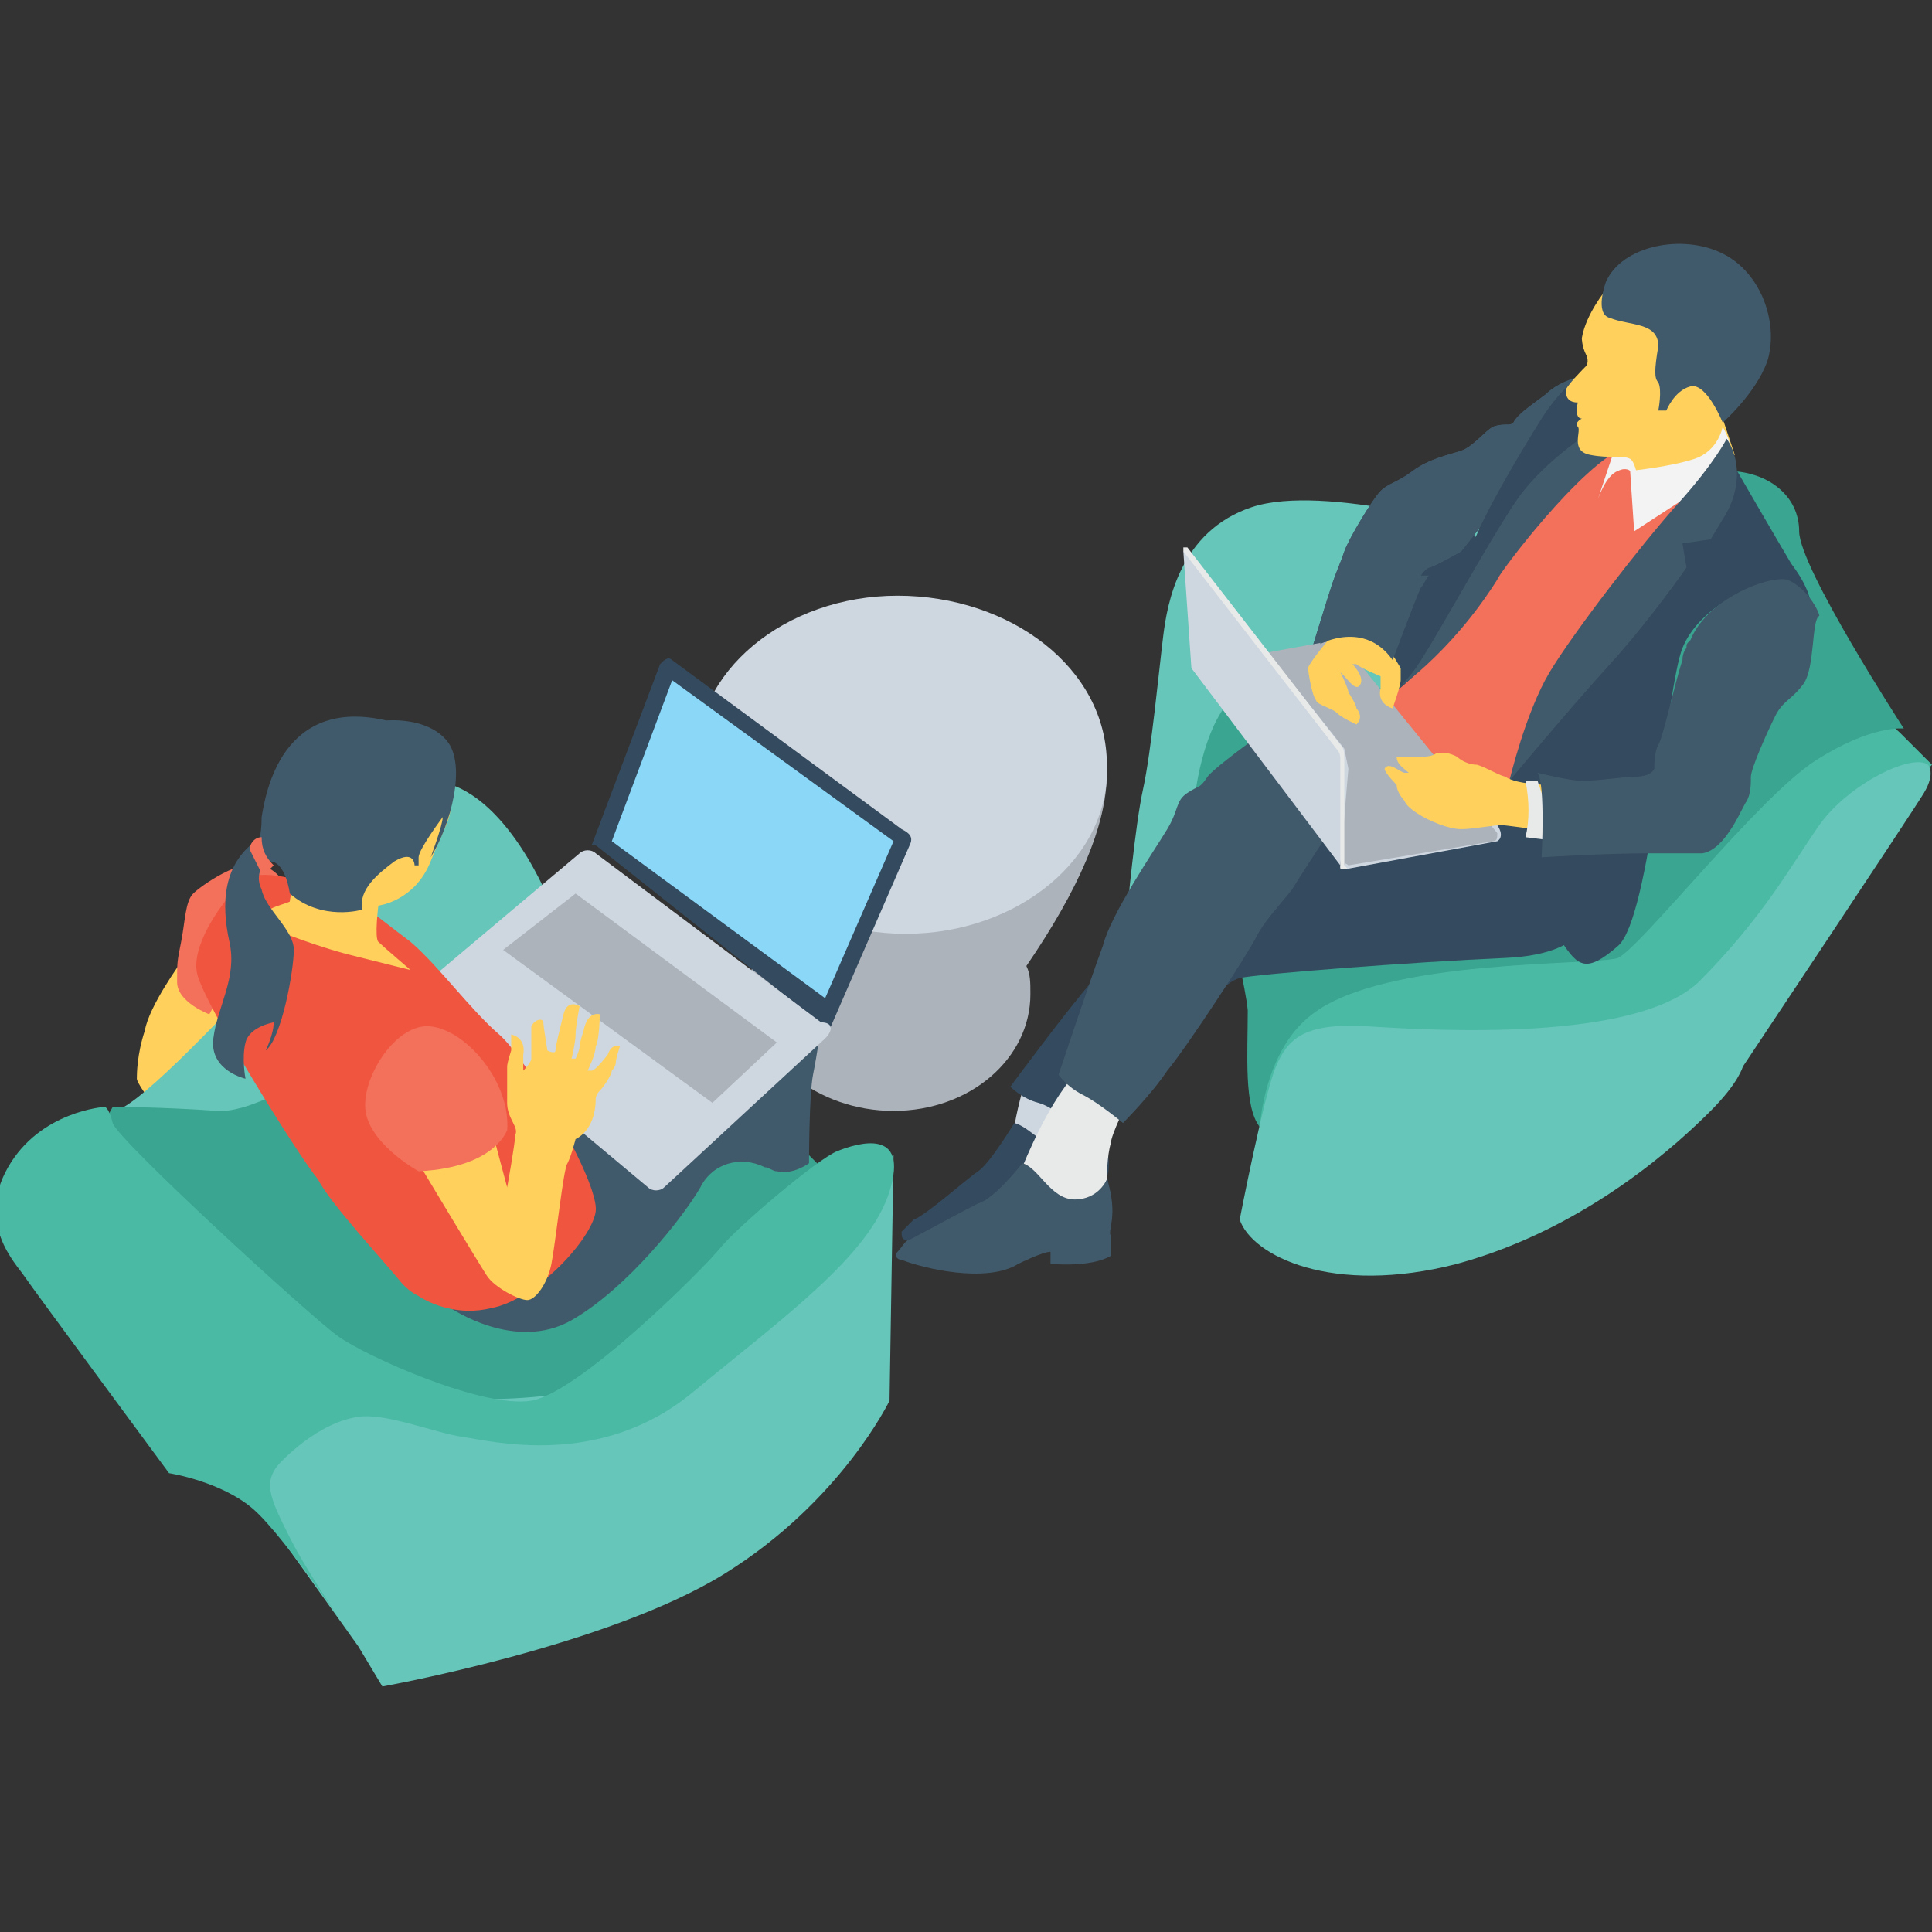 <?xml version="1.0" encoding="utf-8"?>
<!-- Generator: Adobe Illustrator 19.0.1, SVG Export Plug-In . SVG Version: 6.00 Build 0)  -->
<svg version="1.1" id="Layer_1" xmlns="http://www.w3.org/2000/svg" xmlns:xlink="http://www.w3.org/1999/xlink" x="0px" y="0px"
	 viewBox="0 0 48 48" style="enable-background:new 0 0 48 48;" xml:space="preserve">
<rect x="0" y="0" width="48" height="48" fill="#333333" stroke="none"/>
<style type="text/css">
	.st0{fill:#FFD15C;}
	.st1{fill:#415A6B;}
	.st2{fill:#F7B64C;}
	.st3{fill:#CED6E0;}
	.st4{fill:#344A5E;}
	.st5{fill:#F3F3F3;}
	.st6{fill:#F05540;}
	.st7{fill:#F3705A;}
	.st8{fill:#66C6B9;}
	.st9{fill:#55C0EB;}
	.st10{fill:#F5F6FB;}
	.st11{fill:#4ABAA5;}
	.st12{fill:#ADB3BA;}
	.st13{fill:#E8EAE9;}
	.st14{fill:#2E4556;}
	.st15{fill:#8AD7F8;}
	.st16{fill:#FFFFFF;}
	.st17{fill:#E54838;}
	.st18{fill:#3EAF99;}
	.st19{fill:#EFA943;}
	.st20{fill:#4CAEE5;}
	.st21{fill:#293F4F;}
	.st22{fill:#2D4456;}
	.st23{fill:#2E4454;}
	.st24{fill:#2A3F4F;}
	.st25{fill:#2D4151;}
	.st26{fill:#E89E3D;}
	.st27{fill:#2B4151;}
	.st28{fill:#2A4051;}
	.st29{fill:#2C4151;}
	.st30{fill:#EBEAE8;}
	.st31{fill:#3AA590;}
	.st32{fill:#E84534;}
	.st33{fill:none;}
</style>
<g>
	<g>
		<g>
			<path class="st12" d="M25.5,24c0.1,0.2,0.1,0.4,0.1,0.7c0,1.6-1.5,2.9-3.4,2.9s-3.5-1.3-3.6-2.9c0-0.6,0.2-1.1,0.5-1.5
				c-1.2-1.3-1.7-3.3-1.7-3.3l0.1,0c0.6,1.5,2.6,2.6,5,2.6c2.7,0,4.9-1.4,5-3.3C27.5,20.5,26.8,22.1,25.5,24z"/>
		</g>
		<g>
			<path class="st3" d="M27.5,19c0.1,2.3-2.2,4.2-5,4.2s-5.1-1.9-5.2-4.2s2.2-4.2,5-4.2S27.5,16.6,27.5,19z"/>
		</g>
	</g>
	<g>
		<g>
			<g>
				<path class="st3" d="M27.2,27.1c0-0.1,0.1-0.4,0.1-0.6h-1.7c-0.3,0.8-0.4,1.5-0.4,1.5l0.5,1l1.5-0.2l0.1-0.7
					C27.3,28,27.2,27.3,27.2,27.1z"/>
			</g>
			<g>
				<path class="st4" d="M27.3,28c0,0-0.1,0.6-0.7,0.6s-1-0.6-1.4-0.7c0,0-0.6,1-0.9,1.2s-1.3,1.1-1.6,1.2c-0.1,0.1-0.2,0.2-0.3,0.3
					c0,0.1,0,0.2,0.1,0.2c0.5,0.1,2.1,0.3,2.9-0.4c0,0,0.5-0.4,0.7-0.5l0,0.3c0,0,1-0.1,1.5-0.5l-0.1-0.5
					C27.5,29.3,27.7,28.8,27.3,28z"/>
			</g>
		</g>
		<g>
			<path class="st8" d="M28,22.7c0,0,0.2-2.2,0.4-3.1c0.2-0.9,0.4-3,0.5-3.8c0.1-0.8,0.4-2.6,2.2-3.2c1.8-0.6,5.8,0.6,5.8,0.6
				l-2.4,6.3L28,22.7z"/>
		</g>
		<g>
			<ellipse class="st4" cx="35.7" cy="15.1" rx="1.5" ry="2.3"/>
		</g>
		<g>
			<path class="st11" d="M46.2,17.3l1,0.9L48,19c0,0-1.6,1.6-2.9,3.5s-6.5,5.7-10.1,5.7c-3.6,0-3.7-0.2-3.7-0.2s-0.3-1.4,0.2-2.5
				C31.9,24.5,46.2,17.3,46.2,17.3z"/>
		</g>
		<g>
			<path class="st31" d="M31.3,28c0,0,0.1-1.9,1.3-2.8c1.8-1.4,7-1.2,7.6-1.4c0.6-0.3,3.5-4,4.9-4.9c1.4-0.9,2.2-0.8,2.2-0.8
				s-2.6-4-2.6-4.9s-0.8-1.5-1.8-1.5c-1,0-6.3,5.6-6.3,5.6s-4-0.4-5.3-0.3c-1.3,0.1-1.6,2.7-1.6,2.7s1.2,4.3,1.3,5.4
				C31,26.2,30.9,27.5,31.3,28z"/>
		</g>
		<g>
			<path class="st4" d="M39.5,22.5c0,0,0.2,1.2-2.1,1.3s-6.2,0.4-6.6,0.5S30,25,29.5,25.6c-0.6,0.6-2.5,2.6-2.5,2.6
				s-0.8-0.7-1.2-0.8c-0.4-0.1-0.7-0.4-0.7-0.4s1.4-1.9,2.1-2.7c0.5-0.6,1.9-1.9,2.6-2.7c0.4-0.3,0.8-0.6,1.3-0.6l7.1-1L39.5,22.5z"
				/>
		</g>
		<g>
			<g>
				<path class="st13" d="M27.6,28.4c-0.1,0.3-0.1,0.9-0.1,0.9L27.3,30h-1.5l-0.4-1c0,0,0.7-1.8,1.5-2.5l1.1,0.9
					C28,27.4,27.6,28.2,27.6,28.4z"/>
			</g>
			<g>
				<path class="st1" d="M27.5,29.3c0,0-0.2,0.5-0.8,0.5s-0.9-0.8-1.3-0.9c0,0-0.7,0.9-1.1,1c-0.4,0.2-1.5,0.8-1.7,0.9
					c-0.1,0-0.2,0.2-0.3,0.3c-0.1,0.1,0,0.2,0.1,0.2c0.5,0.2,2.1,0.6,2.9,0.1c0,0,0.6-0.3,0.8-0.3v0.3c0,0,1,0.1,1.5-0.2v-0.5
					C27.5,30.6,27.8,30.2,27.5,29.3z"/>
			</g>
		</g>
		<g>
			<path class="st3" d="M33.4,21.6l3.8-0.7c0,0,0.2-0.1,0-0.4c-0.1-0.3-2.5-2.9-2.5-2.9l1.7,3.1l-3.1,0.6L33.4,21.6z"/>
		</g>
		<g>
			<path class="st7" d="M42.3,11.8l-4,6.4l-0.6,2.2c0,0-3.2-1.9-3.2-3.2l3.5-4.8l2-1.8L42.3,11.8z"/>
		</g>
		<g>
			<path class="st1" d="M39.5,9.3c0,0-0.7,0.1-1.1,0.5c-0.4,0.3-0.7,0.5-0.8,0.7c-0.1,0.1-0.2,0-0.5,0.1c-0.2,0.1-0.5,0.5-0.8,0.6
				s-0.8,0.2-1.2,0.5s-0.6,0.3-0.8,0.5c-0.2,0.2-0.8,1.2-0.9,1.5s-0.2,0.5-0.3,0.8c-0.1,0.3-0.5,1.6-0.5,1.6s1.1-0.6,1.8,0.4
				c0,0,0.6-1.6,0.7-1.8s0.2-0.5,0.4-0.6c0.1,0,0.8-0.4,0.8-0.4s2.7-3.4,2.7-3.4C39.3,10.2,39.5,9.3,39.5,9.3z"/>
		</g>
		<g>
			<path class="st1" d="M39.5,9.3c0,0-0.7,0.1-1.1,0.5c-0.4,0.3-0.7,0.5-0.8,0.7c-0.1,0.1-0.2,0-0.5,0.1c-0.2,0.1-0.5,0.5-0.8,0.6
				s-0.8,0.2-1.2,0.5s-0.6,0.3-0.8,0.5c-0.2,0.2-0.8,1.2-0.9,1.5s-0.2,0.5-0.3,0.8c-0.1,0.3-0.5,1.6-0.5,1.6s1.1-0.6,1.8,0.4
				c0,0,0.6-1.6,0.7-1.8s0.2-0.5,0.4-0.6c0.1,0,0.8-0.4,0.8-0.4s2.7-3.4,2.7-3.4C39.3,10.2,39.5,9.3,39.5,9.3z"/>
		</g>
		<g>
			<path class="st4" d="M40.6,10.4l-1.1-1.3c0,0-0.7,0.5-1.2,1.3c-0.5,0.8-1.4,2.3-1.7,3.1c-0.3,0.7-0.5,1.4-0.7,1.6
				c-0.2,0.2-0.7,0.2-0.9,0.7c-0.2,0.5-0.4,1.4-0.4,1.4c0,0.1,0.8-0.6,1.3-1.3c0.5-0.6,3.5-5.1,3.5-5.1"/>
		</g>
		<g>
			<path class="st1" d="M40.4,11.1l-0.7-0.5c0,0-1.3,0.8-2,1.8s-2.2,3.8-2.6,4.3s-0.5,0.5-0.5,0.5s1.4-0.9,2.6-2.8
				C37.2,14.3,39.3,11.5,40.4,11.1z"/>
		</g>
		<g>
			<path class="st5" d="M40.5,11.7c0,0-0.1-0.1-0.3,0c-0.3,0.1-0.5,0.7-0.5,0.7l0.4-1.2l1,0.3C40.9,11.7,40.8,11.9,40.5,11.7z"/>
		</g>
		<g>
			<path class="st4" d="M43.1,11.6c0,0,1.1,1.9,1.4,2.4c0.3,0.4,0.6,0.9,0.5,1.5c0,0-0.2-0.7-0.8-0.9c-0.6-0.2-2,0.5-2.4,1.5
				c-0.4,1-0.8,6.7-1.6,7.4c-0.8,0.7-1,0.5-1.4-0.1c-0.5-0.7-1.9-2.7-1.3-4C38.1,18.1,43.1,11.6,43.1,11.6z"/>
		</g>
		<g>
			<path class="st0" d="M39.9,7.2c0,0-0.5,0.6-0.6,1.2c0,0,0,0.2,0.1,0.4c0.1,0.2,0,0.3,0,0.3s-0.5,0.5-0.5,0.6
				c0,0.2,0.1,0.3,0.3,0.3c0,0-0.1,0.4,0.1,0.4c0,0-0.2,0.1-0.1,0.2c0.1,0.1-0.2,0.6,0.3,0.7s0.8,0,1,0.1s0.3,1.2,0.3,1.2l2.3-1.3
				l-0.3-0.9l0-2.4L39.9,7.2z"/>
		</g>
		<g>
			<path class="st1" d="M39.9,7c0,0-0.3,0.8,0.1,0.9c0.5,0.2,1.2,0.1,1.2,0.7c-0.1,0.6-0.1,0.8,0,0.9c0.1,0.2,0,0.7,0,0.7h0.2
				c0,0,0.2-0.5,0.6-0.6s0.8,0.9,0.8,0.9s0.8-0.7,1.1-1.5c0.3-0.9-0.1-2.2-1.1-2.7C41.8,5.8,40.3,6.1,39.9,7z"/>
		</g>
		<g>
			<path class="st5" d="M42.8,10.6c0,0-0.1,0.6-0.7,0.8s-1.6,0.3-1.6,0.3l0.1,1.5l2-1.3c0.3-0.2,0.5-0.7,0.3-1.1L42.8,10.6z"/>
		</g>
		<g>
			<path class="st1" d="M42.9,10.9c0,0-0.3,0.6-1.2,1.6s-2.6,3.2-3.2,4.2s-1,2.7-1,2.7s1.5-1.8,2.5-2.9s1.9-2.4,1.9-2.4l-0.1-0.6
				l0.7-0.1l0.3-0.5C43.2,12.3,43.3,11.5,42.9,10.9L42.9,10.9z"/>
		</g>
		<g>
			<path class="st1" d="M33.4,20.1c0,0-1,1.5-1.3,2c-0.4,0.5-0.7,0.8-0.9,1.2c-0.2,0.4-1.7,2.7-2.2,3.3c-0.4,0.6-1.1,1.3-1.1,1.3
				s-0.6-0.5-1-0.7c-0.4-0.2-0.6-0.5-0.6-0.5s0.8-2.4,1.1-3.2c0.2-0.8,1.3-2.4,1.6-2.9s0.2-0.7,0.5-0.9s0.3-0.1,0.5-0.4
				s2.5-1.9,2.5-1.9L33.4,20.1z"/>
		</g>
		<g>
			<path class="st12" d="M33.5,21.5l3.6-0.6c0.1,0,0.1-0.1,0.1-0.2l-3.9-4.8c0,0-0.1-0.1-0.1,0l-3.3,0.6c-0.1,0-0.1,0.1-0.1,0.2
				l3.6,4.8C33.4,21.4,33.5,21.5,33.5,21.5z"/>
		</g>
		<g>
			<path class="st0" d="M34.5,16.1l0.3,0.5c0,0,0,0.1,0,0.3c0,0.1-0.1,0.4-0.1,0.4l-0.1,0.3c0,0-0.4-0.1-0.3-0.5c0,0,0-0.2,0-0.3
				c0,0-0.5-0.2-0.6-0.3c-0.1,0-0.1,0-0.1,0s0.3,0.3,0.2,0.5c-0.1,0.2-0.3-0.1-0.4-0.2c-0.1-0.1-0.1-0.1-0.1-0.1s0.2,0.4,0.2,0.5
				c0,0,0.2,0.3,0.2,0.4c0,0,0.2,0.2,0,0.4l-0.2-0.1c0,0-0.2-0.1-0.3-0.2c-0.1-0.1-0.5-0.2-0.5-0.3c-0.1-0.1-0.2-0.7-0.2-0.8
				c0-0.1,0.5-0.7,0.5-0.7l0.6-0.4L34.5,16.1z"/>
		</g>
		<g>
			<path class="st3" d="M33.3,21.5L33.3,21.5l0.1,0.1h0C33.3,21.6,33.3,21.6,33.3,21.5l-3.7-4.9l-0.2-2.9h0.1l3.9,4.9l0.1,0.5
				L33.3,21.5z"/>
		</g>
		<g>
			<g>
				<path class="st13" d="M33.4,21.6L33.4,21.6c-0.1,0-0.1,0-0.1-0.1v-2.6c0-0.1,0-0.2-0.1-0.3l-3.8-4.9c0,0,0-0.1,0-0.1l0,0
					c0,0,0.1,0,0.1,0l3.8,4.9c0.1,0.1,0.1,0.2,0.1,0.4v2.6C33.5,21.6,33.5,21.6,33.4,21.6z"/>
			</g>
		</g>
		<g>
			<path class="st8" d="M30.8,30.3c0,0,0.6-3.1,0.9-3.8c0.3-0.7,0.7-1.1,2.3-1c1.6,0.1,6.6,0.4,8.2-1.1c1.6-1.6,2.3-2.9,3-3.9
				c0.7-1,2.3-1.8,2.7-1.5c0,0,0.2,0.2-0.1,0.7c-0.3,0.5-4.5,6.8-4.5,6.8s-0.1,0.4-0.8,1.1s-3,2.9-6.3,3.8
				C33.1,32.2,31.1,31.2,30.8,30.3z"/>
		</g>
		<g>
			<path class="st0" d="M38.5,19.5l-0.4,1.1c0,0-0.7-0.1-0.8-0.1c-0.2,0-0.7,0.1-1,0.1c-0.3,0-0.8-0.2-1.1-0.4
				c-0.3-0.2-0.3-0.3-0.3-0.3s-0.2-0.2-0.2-0.4c0,0-0.3-0.3-0.3-0.4c0.1-0.2,0.4,0.1,0.5,0.1c0,0,0.1,0,0.1,0
				c-0.1-0.1-0.3-0.2-0.3-0.4l0.3,0c0,0,0.2,0,0.3,0c0.1,0,0.3,0,0.4-0.1c0.2,0,0.3,0,0.5,0.1c0.1,0.1,0.3,0.2,0.5,0.2
				c0.3,0.1,0.4,0.2,0.7,0.3C37.7,19.5,38.5,19.5,38.5,19.5z"/>
		</g>
		<g>
			<path class="st13" d="M38.2,19.4l-0.3,0c0.1,0.5,0.1,1,0,1.4l0.8,0.1L38.2,19.4z"/>
		</g>
		<g>
			<path class="st1" d="M44.8,17c-0.3,0.4-0.5,0.4-0.7,0.8c-0.2,0.4-0.6,1.3-0.6,1.5c0,0.2,0,0.4-0.1,0.6c-0.1,0.1-0.5,1.2-1.1,1.3
				c-0.1,0-0.7,0-1.3,0c-1.2,0-2.7,0.1-2.7,0.1s0.1-1.8-0.1-2.1c0,0,0.8,0.2,1.1,0.2c0.4,0,1.1-0.1,1.2-0.1c0.2,0,0.5,0,0.6-0.2
				c0-0.1,0-0.4,0.1-0.6c0.1-0.1,0.4-1.5,0.6-2.1c0,0,0,0,0,0c0-0.2,0.1-0.3,0.1-0.3l0,0c0-0.1,0-0.1,0.1-0.2c0.4-1,1.9-1.6,2.4-1.5
				c0.5,0.2,0.8,0.8,0.8,0.9l0,0C45,15.4,45.1,16.6,44.8,17z"/>
		</g>
		<g>
			<path class="st1" d="M33.4,14.2c0,0.1,0,0.1-0.1,0.2c-0.1,0.3-0.5,1.6-0.5,1.6s1.1-0.6,1.8,0.4c0,0,0.6-1.6,0.7-1.8
				c0.1-0.1,0.1-0.2,0.2-0.3H33.4z"/>
		</g>
	</g>
	<g>
		<g>
			<path class="st0" d="M4.5,23.9c0,0-0.8,1.1-0.9,1.7c-0.2,0.6-0.2,1.1-0.2,1.2c0,0.1,0.3,0.5,0.3,0.5l2.3-1.4L4.5,23.9z"/>
		</g>
		<g>
			<path class="st7" d="M5.2,25.2c0,0-0.8-0.3-0.8-0.8c0-0.5,0-0.5,0.1-1c0.1-0.5,0.1-1,0.3-1.2c0.2-0.2,1.2-0.9,1.7-0.7
				C6.9,21.6,7.1,22,7.1,22s-1,1.3-1.2,1.8S5.2,25.2,5.2,25.2z"/>
		</g>
		<g>
			<path class="st8" d="M13.7,22.5c0,0-1.1-2.9-2.9-3.1c0,0-7.1,8.3-8,8.2l4.3,1.2L13.7,22.5z"/>
		</g>
		<g>
			<path class="st31" d="M2.2,28.6l0.6-1.1c0,0,1.2,0,2.6,0.1s4.7-2.5,5.6-3c0.8-0.6,2.6-2.4,2.6-2.4l6.8,6.8l-5.4,5.6
				c0,0-1.9,1.2-3.8,0.9c-1.9-0.3-8.2-4.4-8.2-4.4L2.2,28.6z"/>
		</g>
		<g>
			<path class="st1" d="M11.2,32.5c0,0,1.6,1.1,3,0.3s2.8-2.6,3.2-3.3c0,0,0,0,0,0c0.3-0.6,1-0.8,1.6-0.5c0.1,0,0.2,0.1,0.3,0.1
				c0.4,0.1,0.8-0.2,0.8-0.2s0-1.7,0.1-2.2c0.1-0.5,0.2-1.2,0.2-1.2l-6.1-0.7L11.2,32.5z"/>
		</g>
		<g>
			<g>
				<g>
					<path class="st4" d="M22.6,21l-2,4.6L14.8,21l-0.1,0l1.7-4.5c0.1-0.1,0.2-0.2,0.3-0.1l5.7,4.2C22.6,20.7,22.7,20.8,22.6,21z"/>
				</g>
				<polygon class="st15" points="15.2,20.9 16.7,16.9 22.2,20.9 20.5,24.8 				"/>
			</g>
			<g>
				<g>
					<path class="st3" d="M20.5,25.8l-4,3.7c-0.1,0.1-0.3,0.1-0.4,0l-5.5-4.6c-0.2-0.1-0.2-0.4,0-0.5l3.8-3.2c0.1-0.1,0.3-0.1,0.4,0
						l5.6,4.2C20.7,25.4,20.7,25.6,20.5,25.8z"/>
				</g>
				<g>
					<polygon class="st12" points="19.3,25.9 17.7,27.4 12.5,23.6 14.3,22.2 					"/>
				</g>
			</g>
		</g>
		<g>
			<path class="st6" d="M10,31.9c0.1,0.1,0.2,0.2,0.4,0.3c0.3,0.2,1,0.5,1.8,0.3c1.1-0.2,2.5-1.7,2.6-2.4c0.1-0.7-1.7-3.8-2.4-4.4
				c-0.7-0.6-1.5-1.7-2.2-2.3c-0.8-0.6-1.1-0.9-1.8-1.2s-1.8-0.6-2.2-0.4s-1.5,1.6-1.3,2.4c0.2,0.8,2.5,4.5,3,5.1
				C8.2,29.9,9.6,31.4,10,31.9z"/>
		</g>
		<g>
			<path class="st0" d="M6.6,23c0,0,0.9,0.4,2,0.7c1.2,0.3,1.6,0.4,1.6,0.4s-0.7-0.6-0.8-0.7s0-0.9,0-0.9s0.9-0.1,1.3-1.1
				s0.5-1,0.5-1.5c0-0.6,0-0.6,0-0.6l-3.8,2.2c0,0-0.2,0.8-0.2,0.9C7,22.5,6.3,22.6,6.6,23z"/>
		</g>
		<g>
			<path class="st1" d="M9.6,17.9c0,0,1-0.1,1.5,0.5s0.1,2.1-0.4,2.9c0,0,0.3-0.8,0.3-1c0,0-0.6,0.8-0.6,1c0,0.2,0,0.2,0,0.2h-0.1
				c0,0,0-0.4-0.5-0.1c-0.4,0.3-0.9,0.7-0.8,1.2c0,0-1,0.3-1.8-0.4c0,0-0.1-0.8-0.5-0.8L6.4,21c0,0,0.1-0.2,0.1-0.7
				C6.6,19.7,7,17.3,9.6,17.9z"/>
		</g>
		<g>
			<path class="st1" d="M6.6,21.4c0,0-0.3,0.3-0.1,0.7c0.1,0.5,0.8,1,0.8,1.5S7,25.8,6.6,26.1c0,0,0.2-0.4,0.2-0.7
				c0,0-0.6,0.1-0.7,0.5c-0.1,0.4,0,0.9,0,0.9s-0.9-0.2-0.8-1c0.1-0.8,0.6-1.5,0.4-2.4s-0.2-2,0.8-2.6"/>
		</g>
		<g>
			<path class="st7" d="M6.5,21.7c0.1,0,0.2-0.1,0.3-0.2c-0.2-0.2-0.3-0.4-0.3-0.7c-0.2,0-0.3,0.2-0.3,0.3
				C6.3,21.3,6.4,21.5,6.5,21.7z"/>
		</g>
		<g>
			<path class="st0" d="M10.4,28.9c0,0,1.5,2.5,1.7,2.8s0.8,0.6,1,0.6s0.5-0.4,0.6-0.9c0.1-0.5,0.3-2.4,0.4-2.5
				c0.1-0.2,0.2-0.6,0.2-0.6s0.5-0.2,0.5-1c0,0,0-0.1,0.1-0.2s0.3-0.4,0.3-0.5c0.1-0.1,0.1-0.2,0.1-0.2c0-0.1,0.1-0.4,0.1-0.4
				s-0.2-0.1-0.3,0.2c0,0-0.3,0.4-0.4,0.4c0,0-0.1,0-0.1,0s0.2-0.4,0.2-0.6c0.1-0.2,0.1-0.8,0.1-0.8s-0.3-0.1-0.4,0.4
				c0,0-0.1,0.3-0.1,0.4c0,0.1-0.1,0.3-0.1,0.3l-0.1,0c0,0,0.1-0.4,0.1-0.6s0.1-0.7,0.1-0.7s-0.3-0.2-0.4,0.2
				c-0.1,0.4-0.2,0.8-0.2,0.9c0,0.1-0.2,0-0.2,0s-0.1-0.6-0.1-0.7c0-0.1-0.2-0.1-0.3,0.1c0,0.2,0,0.7,0,0.8c0,0.1-0.2,0.3-0.2,0.3
				s0-0.3,0-0.4c0,0,0.1-0.4-0.3-0.5l0,0.4c0,0-0.1,0.3-0.1,0.4s0,0.5,0,0.9c0,0.4,0.3,0.6,0.2,0.8c0,0.2-0.2,1.3-0.2,1.3L12.2,28
				L10.4,28.9z"/>
		</g>
		<g>
			<path class="st7" d="M10.4,29.1c0,0-1.1-0.6-1.3-1.4c-0.2-0.8,0.7-2.3,1.6-2.2c0.9,0.1,2,1.4,1.9,2.6C12.6,28,12.4,29,10.4,29.1z
				"/>
		</g>
		<g>
			<path class="st8" d="M8.9,40.9l0.6,1c0,0,5.6-1,8.5-2.8s4.1-4.3,4.1-4.3l0.1-6.1c0,0-5,4.6-6.8,5.5s-5.6,0.5-7.4,0.3
				s-1.6,2.9-1.6,2.9L8.9,40.9z"/>
		</g>
		<g>
			<path class="st11" d="M8.9,40.9c0,0-1.2-1.7-1.7-2.7S6.5,36.8,7,36.3s1.2-1,1.9-1.1c0.7-0.1,1.9,0.4,2.6,0.5s3.4,0.8,5.7-1.1
				s4.4-3.4,4.9-5c0.5-1.6-0.8-1.2-1.3-1c-0.5,0.2-2.5,1.9-2.9,2.4c-0.4,0.5-3.5,3.6-4.7,3.8s-4.1-1.1-4.8-1.6
				c-0.7-0.5-5.5-4.9-5.6-5.3s-0.2-0.4-0.2-0.4s-1.6,0.1-2.4,1.5c-0.8,1.4,0.2,2.4,0.4,2.7s3.6,4.9,3.6,4.9s1.3,0.2,2.1,0.9
				S8.9,40.9,8.9,40.9z"/>
		</g>
	</g>
</g>
</svg>
